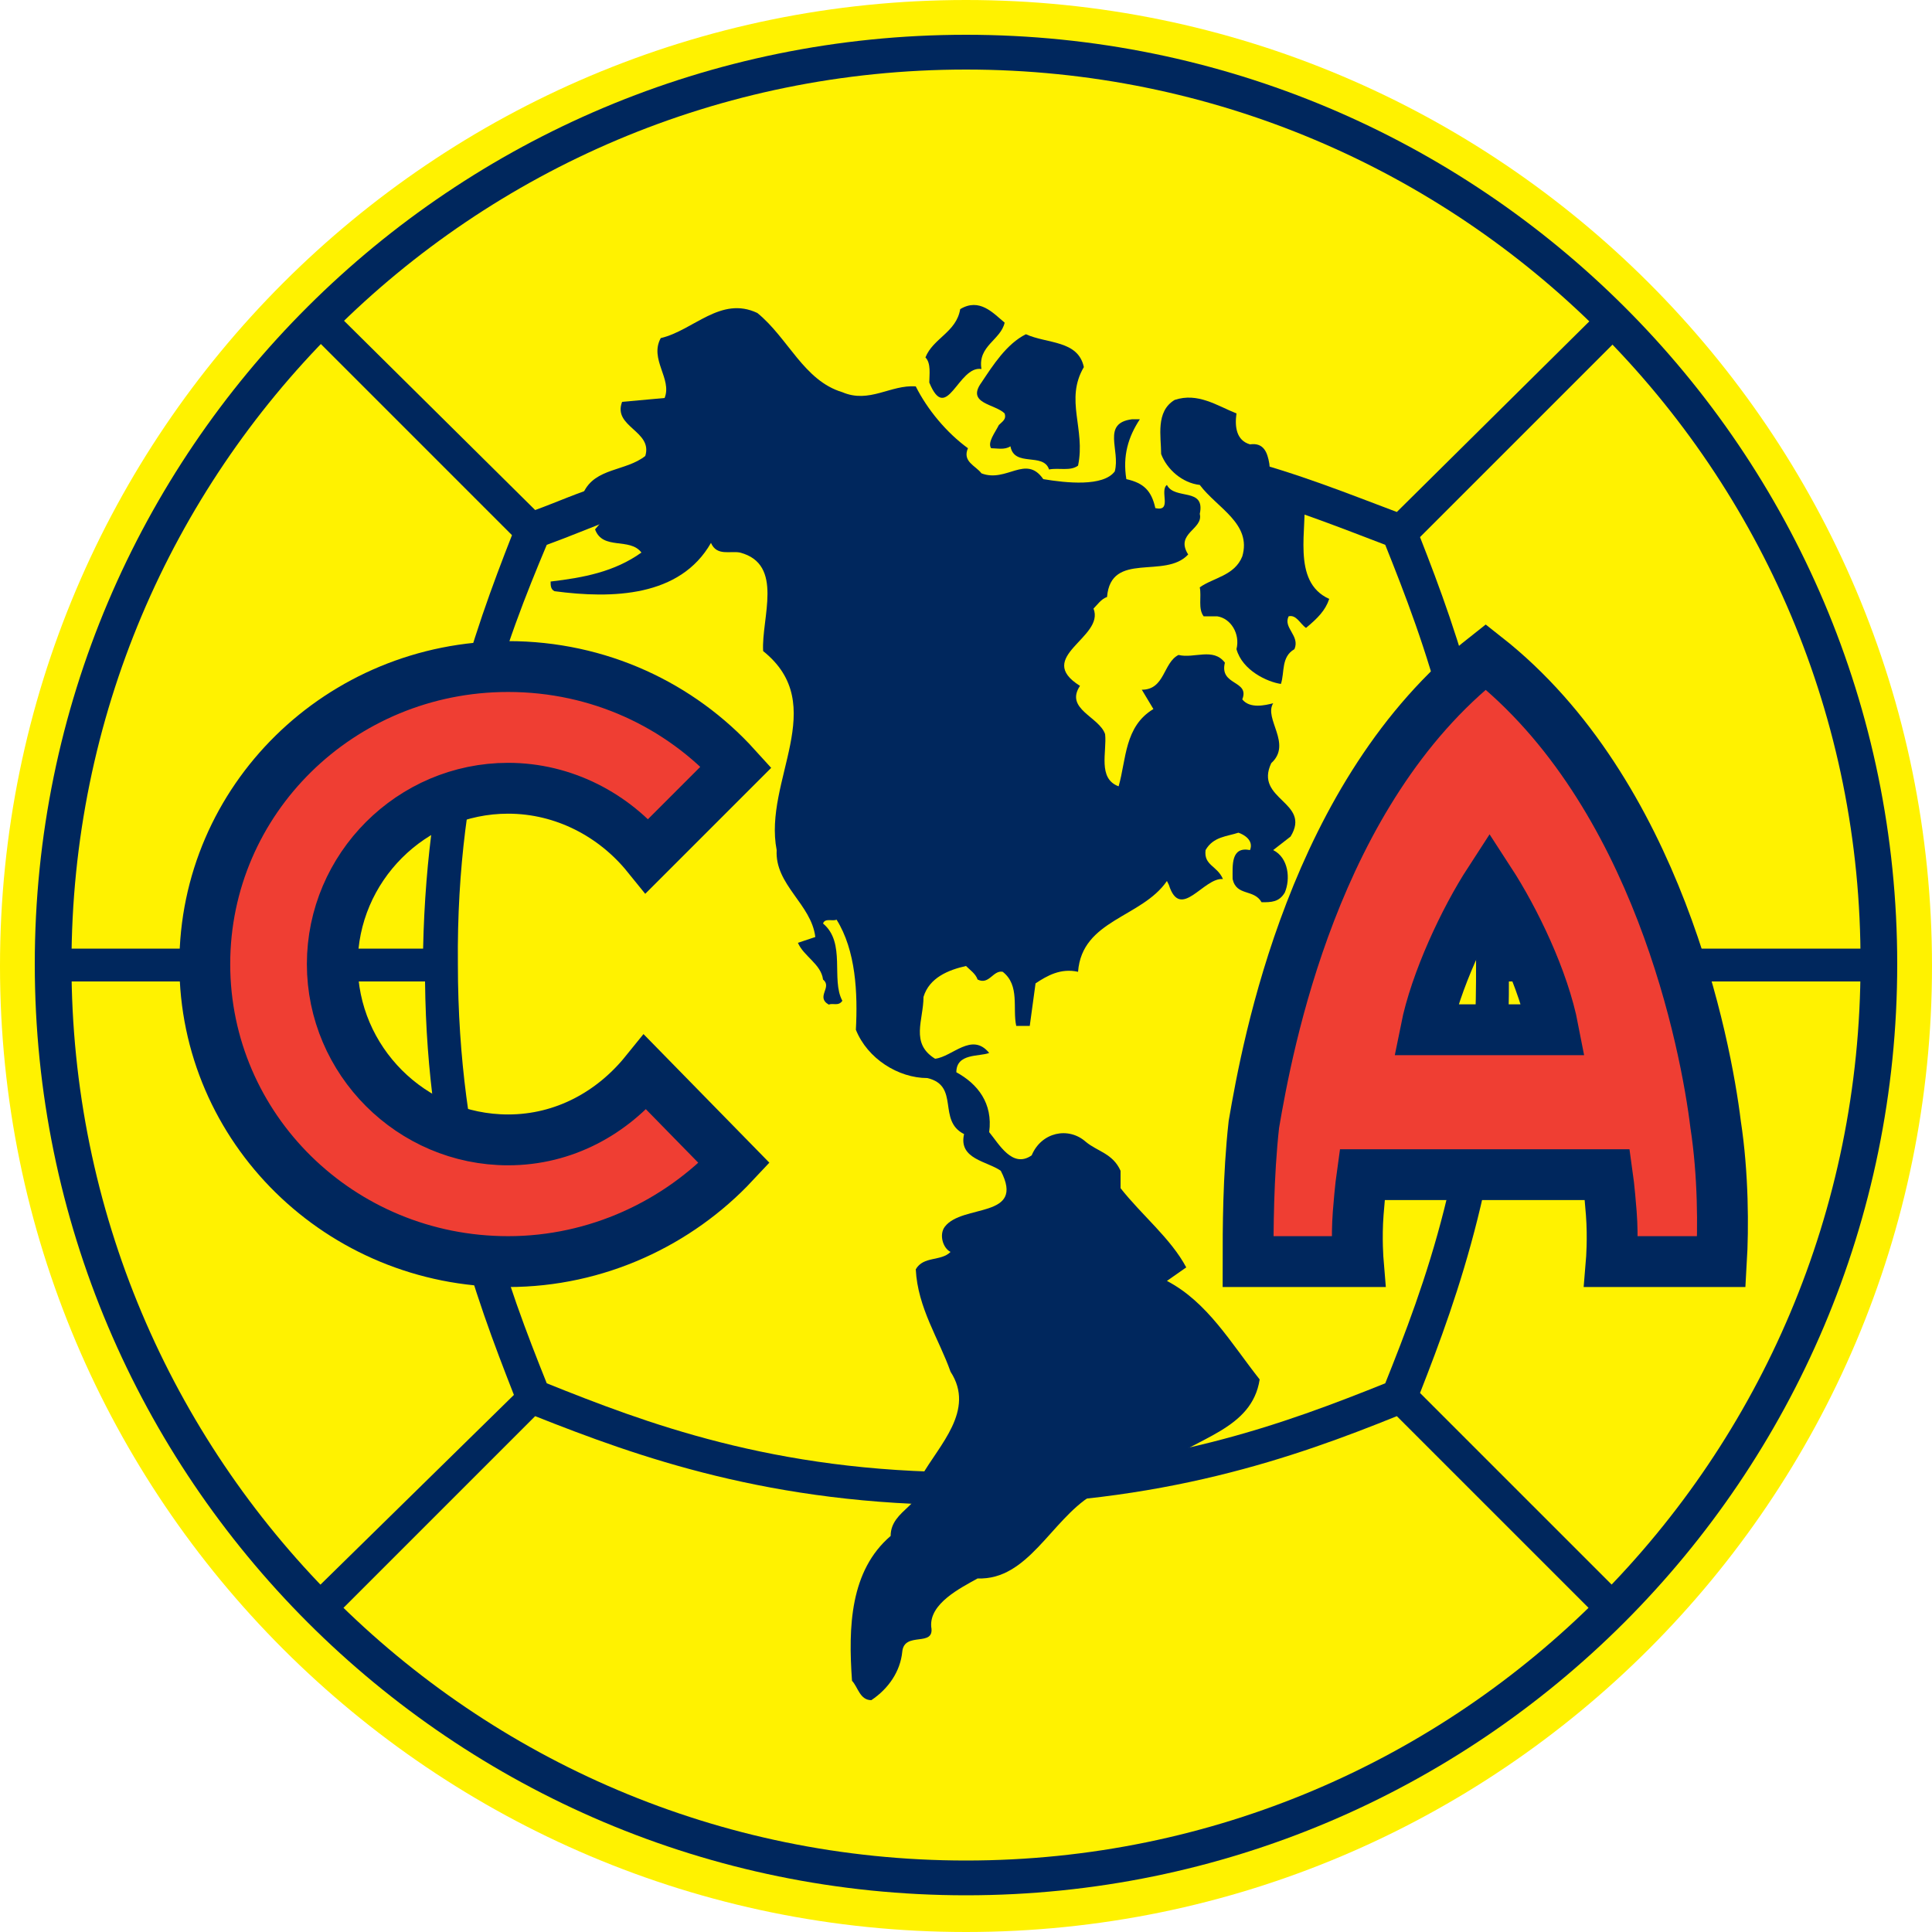 <?xml version="1.0" encoding="utf-8"?>
<!-- Generator: Adobe Illustrator 19.2.1, SVG Export Plug-In . SVG Version: 6.00 Build 0)  -->
<svg version="1.1" id="Capa_1" xmlns="http://www.w3.org/2000/svg" xmlns:xlink="http://www.w3.org/1999/xlink" x="0px" y="0px"
	 viewBox="0 0 100 100" style="enable-background:new 0 0 100 100;" xml:space="preserve">
<style type="text/css">
	.st0{fill:url(#path34_4_);}
	.st1{fill:url(#path890_1_);}
	.st2{fill:#FFE500;stroke:#000000;stroke-width:2.098;stroke-miterlimit:3.863;}
	.st3{fill:#DA020E;}
	.st4{fill:#FFE500;}
	.st5{clip-path:url(#SVGID_2_);}
	.st6{fill:none;stroke:#B54005;stroke-width:10;stroke-miterlimit:3.863;}
	.st7{fill:url(#path7506_1_);}
	.st8{fill:url(#path8794_1_);}
	.st9{fill:url(#path15846_1_);}
	.st10{fill:url(#path16274_1_);}
	.st11{fill:url(#path39821_1_);}
	.st12{fill:url(#path39847_1_);}
	.st13{fill:url(#path39878_1_);}
	.st14{fill:url(#path39888_1_);}
	.st15{fill:url(#path41035_1_);}
	.st16{fill:url(#path9646-8_1_);}
	.st17{fill:url(#path41092_1_);}
	.st18{fill:url(#path41094_1_);}
	.st19{fill:none;stroke:#000000;stroke-width:2.098;stroke-miterlimit:3.863;}
	.st20{fill:url(#path41152_1_);}
	.st21{fill:url(#path39854_1_);}
	.st22{fill:url(#path39874_1_);}
	.st23{fill:#9C824A;stroke:#9C824A;stroke-width:0.793;stroke-miterlimit:282;}
	.st24{fill:#023474;stroke:#023474;stroke-width:0.793;stroke-miterlimit:282;}
	.st25{fill:#FFFFFF;stroke:#FFFFFF;stroke-width:0.793;stroke-miterlimit:282;}
	.st26{fill:#EF0107;stroke:#EF0107;stroke-width:0.793;stroke-miterlimit:282;}
	.st27{fill:#DB0007;stroke:#DB0007;stroke-width:0.793;stroke-miterlimit:282;}
	.st28{fill:#FFFFFF;}
	.st29{fill:#9C824A;}
	.st30{fill:#EF0107;stroke:#EF0107;stroke-width:0.311;stroke-miterlimit:282;}
	.st31{fill:#DB0007;stroke:#DB0007;stroke-width:0.311;stroke-miterlimit:282;}
	.st32{fill:#DB0007;}
	.st33{fill:#FFFFFF;stroke:#FFFFFF;stroke-width:0.311;stroke-miterlimit:282;}
	.st34{fill:#FFFFFF;stroke:#FFFFFF;stroke-width:0.554;stroke-miterlimit:3.864;}
	.st35{fill:#231F20;}
	.st36{fill:#00B6F1;stroke:#00B6F1;stroke-width:1.700000e-02;stroke-miterlimit:3.864;}
	.st37{fill:#EF3E2E;}
	.st38{fill:#BBBDBF;}
	.st39{fill:#F0B83D;}
	.st40{fill:#00B6F1;stroke:#FFFFFF;stroke-width:1.700000e-02;stroke-miterlimit:3.864;}
	.st41{fill:#001C58;}
	.st42{fill:#94BEE5;}
	.st43{fill:none;stroke:#7A003C;stroke-width:2.244;stroke-miterlimit:6;}
	.st44{fill:#7A003C;}
	.st45{fill:#FFE600;}
	.st46{fill:#DBA111;}
	.st47{fill:#034694;}
	.st48{fill:#D1D3D4;}
	.st49{fill:#ED1C24;}
	.st50{fill:#6A7AB5;}
	.st51{fill:none;}
	.st52{fill:#274488;}
	.st53{fill:#004798;stroke:#004798;stroke-width:9.375000e-02;}
	.st54{fill:#FFFFFF;stroke:#FFFFFF;stroke-width:9.375000e-02;}
	.st55{fill:#FABC00;stroke:#FABC00;stroke-width:9.375000e-02;}
	.st56{fill:none;stroke:#FFFFFF;stroke-width:7.865;stroke-miterlimit:3.864;}
	.st57{fill:none;stroke:#FFFFFF;stroke-width:7.865;stroke-miterlimit:12;}
	.st58{fill:none;stroke:#FFFFFF;stroke-width:7.865;stroke-miterlimit:22;}
	.st59{fill:none;stroke:#FFFFFF;stroke-width:7.865;stroke-miterlimit:6;}
	.st60{fill:#00A398;}
	.st61{fill:#D00027;}
	.st62{fill:none;stroke:#FFFFFF;stroke-width:17.391;stroke-miterlimit:3.864;}
	.st63{fill:none;stroke:#FFFFFF;stroke-width:13.111;stroke-miterlimit:3.864;}
	.st64{fill:#FEF667;}
	.st65{fill:#D00027;stroke:#D00027;}
	.st66{fill:#5299C6;}
	.st67{fill:#60223B;}
	.st68{fill:#F7C240;}
	.st69{fill:#292D6B;}
	.st70{fill:#1B458F;}
	.st71{fill:#C4122E;}
	.st72{fill:#27409B;}
	.st73{clip-path:url(#SVGID_4_);}
	.st74{fill:#F4F4F4;}
	.st75{fill:#D3D2D2;}
	.st76{fill:#A7A5A6;}
	.st77{fill:#091453;}
	.st78{fill:none;stroke:#FFFFFF;stroke-width:6.63;}
	.st79{clip-path:url(#SVGID_6_);}
	.st80{fill:#724314;}
	.st81{fill:#240B08;}
	.st82{fill:#018B4B;}
	.st83{fill:#A6181D;}
	.st84{fill:#592D09;}
	.st85{fill:#FFCE65;}
	.st86{fill:#5CBFEB;}
	.st87{fill:none;stroke:#000000;stroke-width:10;}
	.st88{fill:none;stroke:#000000;}
	.st89{fill:#B2B2B2;}
	.st90{fill:none;stroke:#000000;stroke-width:0.3;}
	.st91{fill:#00A650;stroke:#000000;stroke-width:2;}
	.st92{fill:#241F20;stroke:#241F20;stroke-width:9.375000e-02;}
	.st93{fill:#FFF200;stroke:#FFF200;stroke-width:9.375000e-02;}
	.st94{fill:#A68A26;}
	.st95{fill:none;stroke:#A68A26;stroke-width:4.792100e-02;stroke-miterlimit:3.864;}
	.st96{fill:#211E1E;}
	.st97{fill:none;stroke:#211E1E;stroke-width:4.792100e-02;stroke-miterlimit:3.864;}
	.st98{fill:#EB172B;}
	.st99{fill:none;stroke:#EB172B;stroke-width:4.792100e-02;stroke-miterlimit:3.864;}
	.st100{fill:#A68A26;stroke:#A68A26;stroke-width:4.792100e-02;stroke-miterlimit:3.864;}
	.st101{fill:#D1BF7F;}
	.st102{fill:none;stroke:#D1BF7F;stroke-width:4.792100e-02;stroke-miterlimit:3.864;}
	.st103{fill:none;stroke:#FFFFFF;stroke-width:4.792100e-02;stroke-miterlimit:3.864;}
	.st104{fill:#EB172B;stroke:#EB172B;stroke-width:4.792100e-02;stroke-miterlimit:3.864;}
	.st105{fill:#ED2127;}
	.st106{fill:#FBEE23;}
	.st107{stroke:#000000;}
	.st108{fill:#CF1F44;}
	.st109{fill:#1B449C;}
	.st110{fill:#E03A3E;}
	.st111{fill:#E03A3E;stroke:#E03A3E;stroke-width:0.656;}
	.st112{fill:none;stroke:#1B449C;stroke-width:0.749;}
	.st113{fill:none;stroke:#1B449C;stroke-width:0.757;}
	.st114{fill:#1B449C;stroke:#1B449C;stroke-width:0.627;}
	.st115{fill:#1B449C;stroke:#1B449C;stroke-width:0.675;}
	.st116{fill:#2E6ABD;stroke:#2E6ABD;stroke-width:0.617;}
	.st117{fill:#FFFFFF;stroke:#FFFFFF;stroke-width:0.618;}
	.st118{fill:#ED1248;}
	.st119{fill:#2E6ABD;}
	.st120{fill:#FDE100;}
	.st121{fill:#CC0000;}
	.st122{fill:#211E1F;}
	.st123{fill:#ED1A3B;}
	.st124{fill:#00AEEF;}
	.st125{fill:#FFC40D;}
	.st126{fill:#22B24C;}
	.st127{fill:#FFC20E;}
	.st128{fill:#0A3F86;}
	.st129{fill:#005CA9;}
	.st130{fill:#FFE000;}
	.st131{fill:#E2001A;}
	.st132{opacity:0;}
	.st133{opacity:0;fill:#FFFFFF;}
	.st134{fill:#FFFFFF;stroke:#000000;}
	.st135{fill:#0060A9;}
	.st136{fill:#E32219;}
	.st137{fill:#FFED00;}
	.st138{fill:#1D9053;}
	.st139{fill:#52A600;}
	.st140{fill:#EE2523;}
	.st141{fill:#F7D117;}
	.st142{fill:#171796;}
	.st143{fill:#009959;}
	.st144{fill:#D42E12;}
	.st145{fill:#703824;}
	.st146{fill:#E5254E;}
	.st147{fill:#8AC3EE;}
	.st148{fill:#B19221;}
	.st149{fill:#F5C03E;}
	.st150{fill:#FF1119;}
	.st151{fill:#1E6BC0;}
	.st152{fill:#B4742A;}
	.st153{fill:#371B02;}
	.st154{fill:url(#SVGID_7_);}
	.st155{fill:url(#SVGID_8_);}
	.st156{fill:url(#SVGID_9_);}
	.st157{fill:url(#SVGID_10_);}
	.st158{fill:url(#SVGID_11_);}
	.st159{fill:url(#SVGID_12_);}
	.st160{fill:url(#SVGID_13_);}
	.st161{fill:url(#SVGID_14_);}
	.st162{fill:url(#SVGID_15_);}
	.st163{fill:url(#SVGID_16_);}
	.st164{fill:#EB2626;}
	.st165{fill:#E9C32C;}
	.st166{fill:#D9D9D9;}
	.st167{fill:#009C5E;}
	.st168{fill:#1C75BC;}
	.st169{fill:#611D5C;}
	.st170{fill:#E2B900;}
	.st171{fill:#004B95;}
	.st172{fill:#A4234B;}
	.st173{fill:#DB2F36;}
	.st174{fill:#FFDF00;}
	.st175{fill:#A38D44;}
	.st176{fill:#57175E;}
	.st177{fill:#AFDCFD;}
	.st178{fill:#0090C6;}
	.st179{fill:#DB5232;}
	.st180{fill:#23C1E0;}
	.st181{fill:#F1A92A;}
	.st182{fill:#167FB6;}
	.st183{fill:#FED75D;}
	.st184{fill:#378CBF;}
	.st185{fill:#3E9692;}
	.st186{fill:#E67F29;}
	.st187{fill:#D8B43C;}
	.st188{fill:#EF3B33;}
	.st189{fill:#24923D;}
	.st190{opacity:6.000001e-02;fill:#101010;enable-background:new    ;}
	.st191{fill:#00529F;}
	.st192{fill:#EE324E;}
	.st193{fill:#FEBE10;}
	.st194{fill:#143C8B;}
	.st195{fill:#FFE24A;}
	.st196{fill:#EC1D24;}
	.st197{fill:#E6A514;}
	.st198{fill:#FFDF1C;}
	.st199{fill:#EE3524;}
	.st200{fill:#B23428;}
	.st201{fill:#D18816;}
	.st202{fill:#0097D7;}
	.st203{fill:#ED1C23;}
	.st204{fill:#E30613;}
	.st205{fill:#FFE400;}
	.st206{fill:#C51A1B;}
	.st207{clip-path:url(#SVGID_19_);}
	.st208{clip-path:url(#SVGID_20_);fill:none;stroke:#000000;stroke-width:0.813;stroke-miterlimit:3.864;}
	.st209{fill:#0093D5;}
	.st210{fill:#004B9D;}
	.st211{fill:#FCC24F;}
	.st212{fill:#009545;}
	.st213{fill:#0072BB;}
	.st214{fill:#C4974E;}
	.st215{fill:url(#path1292_1_);}
	.st216{fill:#004996;}
	.st217{fill:#FFE667;}
	.st218{fill:none;stroke:#005187;stroke-width:0.153;stroke-miterlimit:3.864;}
	.st219{fill:#005187;}
	.st220{clip-path:url(#SVGID_22_);}
	.st221{clip-path:url(#SVGID_24_);fill:none;stroke:#000000;stroke-width:0.296;stroke-miterlimit:3.864;}
	.st222{clip-path:url(#SVGID_26_);fill:#FFE667;}
	.st223{clip-path:url(#SVGID_28_);fill:none;stroke:#000000;stroke-width:8.300000e-02;stroke-miterlimit:3.864;}
	.st224{fill:none;stroke:#000000;stroke-width:0.153;stroke-miterlimit:3.864;}
	.st225{clip-path:url(#SVGID_30_);fill:#E70005;}
	.st226{clip-path:url(#SVGID_32_);fill:none;stroke:#E70005;stroke-width:0.296;stroke-miterlimit:3.864;}
	.st227{clip-path:url(#SVGID_34_);fill:#E70005;}
	.st228{clip-path:url(#SVGID_36_);fill:none;stroke:#E70005;stroke-width:0.296;stroke-miterlimit:3.864;}
	.st229{clip-path:url(#SVGID_38_);fill:#E70005;}
	.st230{clip-path:url(#SVGID_40_);fill:none;stroke:#E70005;stroke-width:0.296;stroke-miterlimit:3.864;}
	.st231{clip-path:url(#SVGID_42_);fill:#E70005;}
	.st232{clip-path:url(#SVGID_44_);fill:none;stroke:#E70005;stroke-width:0.296;stroke-miterlimit:3.864;}
	.st233{fill:#E70005;}
	.st234{fill:none;stroke:#000000;stroke-width:0.141;stroke-miterlimit:3.864;}
	.st235{fill:#00276D;}
	.st236{fill:#C49308;}
	.st237{fill:#179D33;}
	.st238{fill:#999999;}
	.st239{fill:#FF0000;}
	.st240{fill:#E31837;}
	.st241{fill:#06357A;}
	.st242{fill:#B4053F;}
	.st243{fill:#DCA43E;}
	.st244{fill:#005CA5;}
	.st245{fill:#FAC400;}
	.st246{fill:#004083;}
	.st247{fill:#A95932;}
	.st248{fill:none;stroke:#000000;stroke-width:1.222;}
	.st249{fill:#E62627;}
	.st250{fill:#00458C;}
	.st251{fill:#E11B22;}
	.st252{fill:#00AB4E;}
	.st253{fill:#F47920;}
	.st254{fill:#C7C8CA;}
	.st255{fill:#E11515;}
	.st256{fill:#A4965F;}
	.st257{fill:#E51636;}
	.st258{fill:#EACC00;}
	.st259{fill:#4F846B;}
	.st260{fill:#E22227;}
	.st261{fill:#FAE700;}
	.st262{fill:url(#SVGID_45_);}
	.st263{fill:#666666;}
	.st264{fill:#FFF200;}
	.st265{fill:#00275D;}
	.st266{fill:#EF3E33;}
	.st267{fill:none;stroke:#00275D;stroke-width:2.632;}
	.st268{fill:#3F7652;}
	.st269{fill:#F1D261;}
	.st270{fill:#004D8F;}
	.st271{fill:#E7B137;stroke:#E7B137;stroke-miterlimit:10;}
	.st272{fill:#E7B137;}
	.st273{fill:#162577;}
	.st274{fill:#12692C;}
	.st275{fill:#D8141D;}
	.st276{fill:#AB830D;}
	.st277{fill:#0086CB;}
	.st278{fill:#001F42;}
	.st279{fill:#9A8F4A;}
	.st280{fill:#00559D;}
	.st281{fill:#FDDE00;}
	.st282{fill:#00924C;}
	.st283{fill:#233984;}
	.st284{fill:#FFD42E;}
	.st285{fill:#BA3733;}
	.st286{fill:#46714D;}
	.st287{fill:#221F1F;}
	.st288{fill:#00559E;}
	.st289{fill:#005C46;}
	.st290{fill:#FBC860;}
	.st291{fill:#D57C48;}
	.st292{fill:#040403;}
	.st293{fill:#4AB969;}
	.st294{fill:#8ED8F8;}
	.st295{fill:#FEC34E;}
	.st296{fill:#FFC95B;}
	.st297{fill:#00644C;}
	.st298{fill:#70B865;}
	.st299{fill:#CA6F44;}
	.st300{fill:#A8B8BE;}
	.st301{fill:#1C2C80;}
	.st302{fill:#E10321;}
	.st303{fill:none;stroke:#231F20;stroke-width:0.318;stroke-miterlimit:3.864;}
	.st304{fill:#D71920;}
	.st305{fill:#484749;}
	.st306{fill:#D9DBDC;}
	.st307{fill:#DF725A;}
	.st308{fill:#F2CABA;}
	.st309{fill:#E89C84;}
	.st310{fill:#264F99;}
	.st311{clip-path:url(#SVGID_47_);}
	.st312{fill:#161413;}
	.st313{fill:#ED1B26;}
	.st314{fill:#E60D2E;}
	.st315{fill:#FCD600;}
	.st316{fill:#004D91;}
	.st317{fill:#EAB412;}
	.st318{fill:#FDD31D;}
	.st319{fill:#EFB800;}
</style>
<g>
	<path class="st264" d="M50,0C22.4,0,0,22.4,0,50c0,27.6,22.4,50,50,50c27.6,0,50-22.4,50-50C100,22.4,77.6,0,50,0"/>
	<path class="st265" d="M50,1.8C23.4,1.8,1.8,23.3,1.8,49.9c0,26.6,21.6,48.2,48.2,48.2c26.6,0,48.2-21.6,48.2-48.2
		C98.2,23.3,76.6,1.8,50,1.8"/>
	<path class="st264" d="M50,96.3c25.6,0,46.3-20.8,46.3-46.4C96.4,24.3,75.6,3.6,50,3.6C24.4,3.6,3.7,24.3,3.7,49.9
		C3.7,75.5,24.4,96.3,50,96.3"/>
	<path class="st265" d="M28.3,28.2c1.1-0.4,2.3-0.9,3.6-1.4l-0.7-1.7c-1.3,0.4-2.4,0.9-3.5,1.3L17.4,16.2l-1.2,1.2l10.3,10.3
		c-2,5.1-4.4,11.8-4.6,21.4H3.2v1.7h18.8c0.1,9.6,2.6,16.3,4.6,21.4L16.2,82.4l1.2,1.2l10.3-10.3c5.3,2.1,12.2,4.6,22.3,4.6
		c10.1,0,17.1-2.5,22.3-4.6l10.3,10.3l1.2-1.2L73.5,72.1c2-5.1,4.4-11.8,4.6-21.3h18.8v-1.7H78c-0.1-9.5-2.5-16.2-4.5-21.3
		l10.3-10.3l-1.2-1.2L72.3,26.5c-2.4-0.9-5.1-2-8.2-2.8l0.2,1.9c2.8,0.8,5.3,1.8,7.4,2.6c2,5,4.6,11.8,4.6,21.7s-2.6,16.7-4.6,21.7
		v0c-5,2-11.8,4.6-21.7,4.6c-10,0-16.7-2.6-21.7-4.6l0,0c-2-5-4.6-11.8-4.6-21.7C23.6,39.9,26.2,33.2,28.3,28.2"/>
	<path class="st266" d="M33.4,55.5c-1.7,2.1-4.2,3.5-7.1,3.5c-5,0-9.1-4.1-9.1-9.1s4.1-9.1,9.1-9.1c2.9,0,5.5,1.4,7.2,3.5l4.6-4.6
		c-2.9-3.2-7.1-5.2-11.8-5.2c-8.7,0-15.7,6.9-15.7,15.4c0,8.5,7,15.4,15.7,15.4c4.6,0,8.8-2,11.7-5.1L33.4,55.5"/>
	<path class="st267" d="M33.4,55.5c-1.7,2.1-4.2,3.5-7.1,3.5c-5,0-9.1-4.1-9.1-9.1s4.1-9.1,9.1-9.1c2.9,0,5.5,1.4,7.2,3.5l4.6-4.6
		c-2.9-3.2-7.1-5.2-11.8-5.2c-8.7,0-15.7,6.9-15.7,15.4c0,8.5,7,15.4,15.7,15.4c4.6,0,8.8-2,11.7-5.1L33.4,55.5z"/>
	<path class="st266" d="M70.5,60.8c0,0-0.1,0.7-0.2,2c-0.1,1.3,0,2.5,0,2.5h-5.7c0-1.6,0-4.4,0.3-7.1C65.6,54.1,68,41,76.9,34
		c8.9,7,11.4,20.1,11.9,24.2c0.4,2.6,0.4,5.4,0.3,7.1h-5.7c0,0,0.1-1.2,0-2.5c-0.1-1.3-0.2-2-0.2-2H70.5"/>
	<path class="st267" d="M70.5,60.8c0,0-0.1,0.7-0.2,2c-0.1,1.3,0,2.5,0,2.5h-5.7c0-1.6,0-4.4,0.3-7.1C65.6,54.1,68,41,76.9,34
		c8.9,7,11.4,20.1,11.9,24.2c0.4,2.6,0.4,5.4,0.3,7.1h-5.7c0,0,0.1-1.2,0-2.5c-0.1-1.3-0.2-2-0.2-2H70.5z"/>
	<path class="st264" d="M73.8,53.3c0.5-2.5,2-5.7,3.3-7.7c1.3,2,2.8,5.1,3.3,7.7H73.8"/>
	<path class="st267" d="M73.8,53.3c0.5-2.5,2-5.7,3.3-7.7c1.3,2,2.8,5.1,3.3,7.7H73.8z"/>
	<path class="st265" d="M76.3,53.4c0.1-1.1,0.1-2.3,0.1-3.5c0-1.4,0.1-2.5,0-3.8l1.5,0.6c0.1,1,0.1,1.3,0.1,2.4h1.1l0.7,1.7h-1.7
		c0,0.9,0,1.8-0.1,2.7L76.3,53.4"/>
	<path class="st265" d="M43.6,20.3c1.4,0.6,2.5-0.4,3.8-0.3c0.6,1.2,1.6,2.4,2.7,3.2c-0.3,0.7,0.4,0.9,0.7,1.3
		c1.3,0.5,2.3-1,3.2,0.3c1.2,0.2,3.1,0.4,3.7-0.4c0.3-1.1-0.7-2.5,0.9-2.7H59c-0.6,0.9-0.9,1.9-0.7,3.1c0.9,0.2,1.3,0.6,1.5,1.5
		c0.9,0.2,0.2-0.9,0.6-1.2c0.4,0.8,2,0.1,1.7,1.5c0.2,0.8-1.3,1-0.6,2.1c-1.2,1.3-4-0.2-4.2,2.2c-0.3,0.1-0.5,0.4-0.7,0.6
		c0.6,1.5-3.1,2.5-0.7,4c-0.8,1.2,1,1.6,1.3,2.5c0.1,0.9-0.4,2.3,0.7,2.7c0.4-1.4,0.3-3.1,1.8-4l-0.6-1c1.2,0,1.1-1.4,1.9-1.8
		c0.8,0.2,1.8-0.4,2.4,0.4c-0.3,1.2,1.3,0.9,0.9,1.9c0.4,0.5,1.2,0.3,1.6,0.2c-0.5,0.8,1,2.1-0.1,3.1c-0.9,1.9,2.1,2,1,3.8L65.9,44
		c0.8,0.4,0.9,1.5,0.6,2.2c-0.3,0.5-0.7,0.5-1.2,0.5c-0.4-0.7-1.3-0.3-1.5-1.2c0-0.7-0.1-1.7,0.9-1.5c0.2-0.5-0.3-0.8-0.6-0.9
		c-0.6,0.2-1.3,0.2-1.7,0.9c-0.1,0.8,0.6,0.8,0.9,1.5c-1-0.1-2.2,2.2-2.8,0.3l-0.1-0.2c-1.3,1.9-4.4,2-4.6,4.7
		c-0.9-0.2-1.6,0.2-2.2,0.6l-0.3,2.2h-0.7c-0.2-0.9,0.2-2.1-0.7-2.8c-0.5-0.1-0.7,0.7-1.3,0.4c-0.1-0.3-0.4-0.5-0.6-0.7
		c-0.9,0.2-1.9,0.6-2.2,1.6c0,1.2-0.7,2.4,0.6,3.2c0.9-0.1,1.9-1.4,2.8-0.3c-0.5,0.2-1.7,0-1.7,1c1.1,0.6,1.9,1.6,1.7,3.1
		c0.5,0.6,1.2,1.9,2.2,1.2c0.5-1.2,1.9-1.5,2.8-0.7c0.6,0.5,1.4,0.6,1.8,1.5v0.9c1.1,1.4,2.6,2.6,3.4,4.1l-1,0.7
		c2.1,1.1,3.3,3.2,4.8,5.1c-0.4,2.6-3.3,3-5,4.4c-1.2,0.6-3.4-0.3-3.7,1.6c-2.1,1.3-3.3,4.4-5.9,4.3c-0.9,0.5-2.5,1.3-2.4,2.5
		c0.2,1.1-1.4,0.2-1.5,1.3c-0.1,1-0.7,1.9-1.6,2.5c-0.6,0-0.7-0.7-1-1c-0.2-2.8-0.1-5.7,2-7.5c0-1.4,1.9-1.6,1.6-3.1
		c0.9-1.6,2.8-3.4,1.5-5.4c-0.6-1.7-1.7-3.3-1.8-5.3c0.4-0.7,1.3-0.4,1.8-0.9c-0.4-0.2-0.6-0.9-0.3-1.3c0.9-1.2,4.2-0.4,2.9-2.9
		c-0.7-0.5-2.2-0.6-1.9-1.9c-1.4-0.7-0.2-2.5-1.9-2.9c-1.5,0-3.1-1-3.7-2.5c0.1-1.9,0-4.1-1-5.7c-0.2,0.1-0.6-0.1-0.7,0.2
		c1.2,1,0.4,2.9,1,4c-0.2,0.3-0.5,0.1-0.7,0.2c-0.7-0.4,0.2-0.9-0.3-1.3c-0.1-0.8-1-1.2-1.3-1.9l0.9-0.3c-0.2-1.7-2.1-2.7-2-4.5
		c-0.7-3.6,2.8-7.5-0.7-10.3c-0.1-1.7,1.1-4.5-1.2-5.1c-0.5-0.1-1.2,0.2-1.5-0.5c-1.6,2.8-5.1,2.9-8.1,2.5c-0.2-0.1-0.2-0.3-0.2-0.5
		c1.7-0.2,3.3-0.5,4.7-1.5c-0.6-0.8-2-0.1-2.4-1.2l0.6-0.7c-0.5-0.2-1.8-0.3-1.2-1.2c0.6-1.3,2.2-1.1,3.2-1.9
		c0.4-1.3-1.7-1.5-1.2-2.8l2.2-0.2c0.4-1-0.8-2-0.2-3.1c1.7-0.4,3.1-2.2,5-1.3C40.8,17.5,41.6,19.7,43.6,20.3"/>
	<path class="st265" d="M52,16.7c-0.2,0.9-1.4,1.2-1.2,2.4c-1.2-0.2-1.8,2.9-2.7,0.7c0-0.4,0.1-1-0.2-1.3c0.4-1,1.6-1.3,1.8-2.5
		C50.7,15.4,51.4,16.2,52,16.7"/>
	<path class="st265" d="M56.1,19c-1,1.7,0.1,3.2-0.3,5.1c-0.4,0.3-1,0.1-1.5,0.2c-0.3-0.9-1.8-0.1-2-1.2c-0.3,0.2-0.7,0.1-1,0.1
		c-0.2-0.3,0.2-0.8,0.4-1.2c0.2-0.2,0.4-0.3,0.3-0.6c-0.5-0.5-2-0.5-1.2-1.6c0.6-0.9,1.3-2,2.3-2.5C54.2,17.8,55.8,17.6,56.1,19"/>
	<path class="st265" d="M64,21.4c-0.1,0.7,0,1.4,0.7,1.6c0.7-0.1,0.9,0.4,1,1c0.1,0.8-0.3,1.3,0.6,1.6h1.2c0.2,1.7-0.7,4.5,1.3,5.4
		c-0.2,0.6-0.6,1-1.2,1.5c-0.3-0.2-0.5-0.7-0.9-0.6c-0.3,0.6,0.6,1,0.3,1.7c-0.7,0.4-0.5,1.2-0.7,1.8c-0.7-0.1-2-0.7-2.3-1.8
		c0.2-0.8-0.3-1.6-1-1.7h-0.7c-0.3-0.4-0.1-1-0.2-1.5c0.7-0.5,1.8-0.6,2.2-1.6c0.5-1.7-1.3-2.5-2.2-3.7c-0.9-0.1-1.7-0.8-2-1.6
		c0-0.9-0.3-2.2,0.7-2.8C62,20.3,63,21,64,21.4"/>
</g>
</svg>
